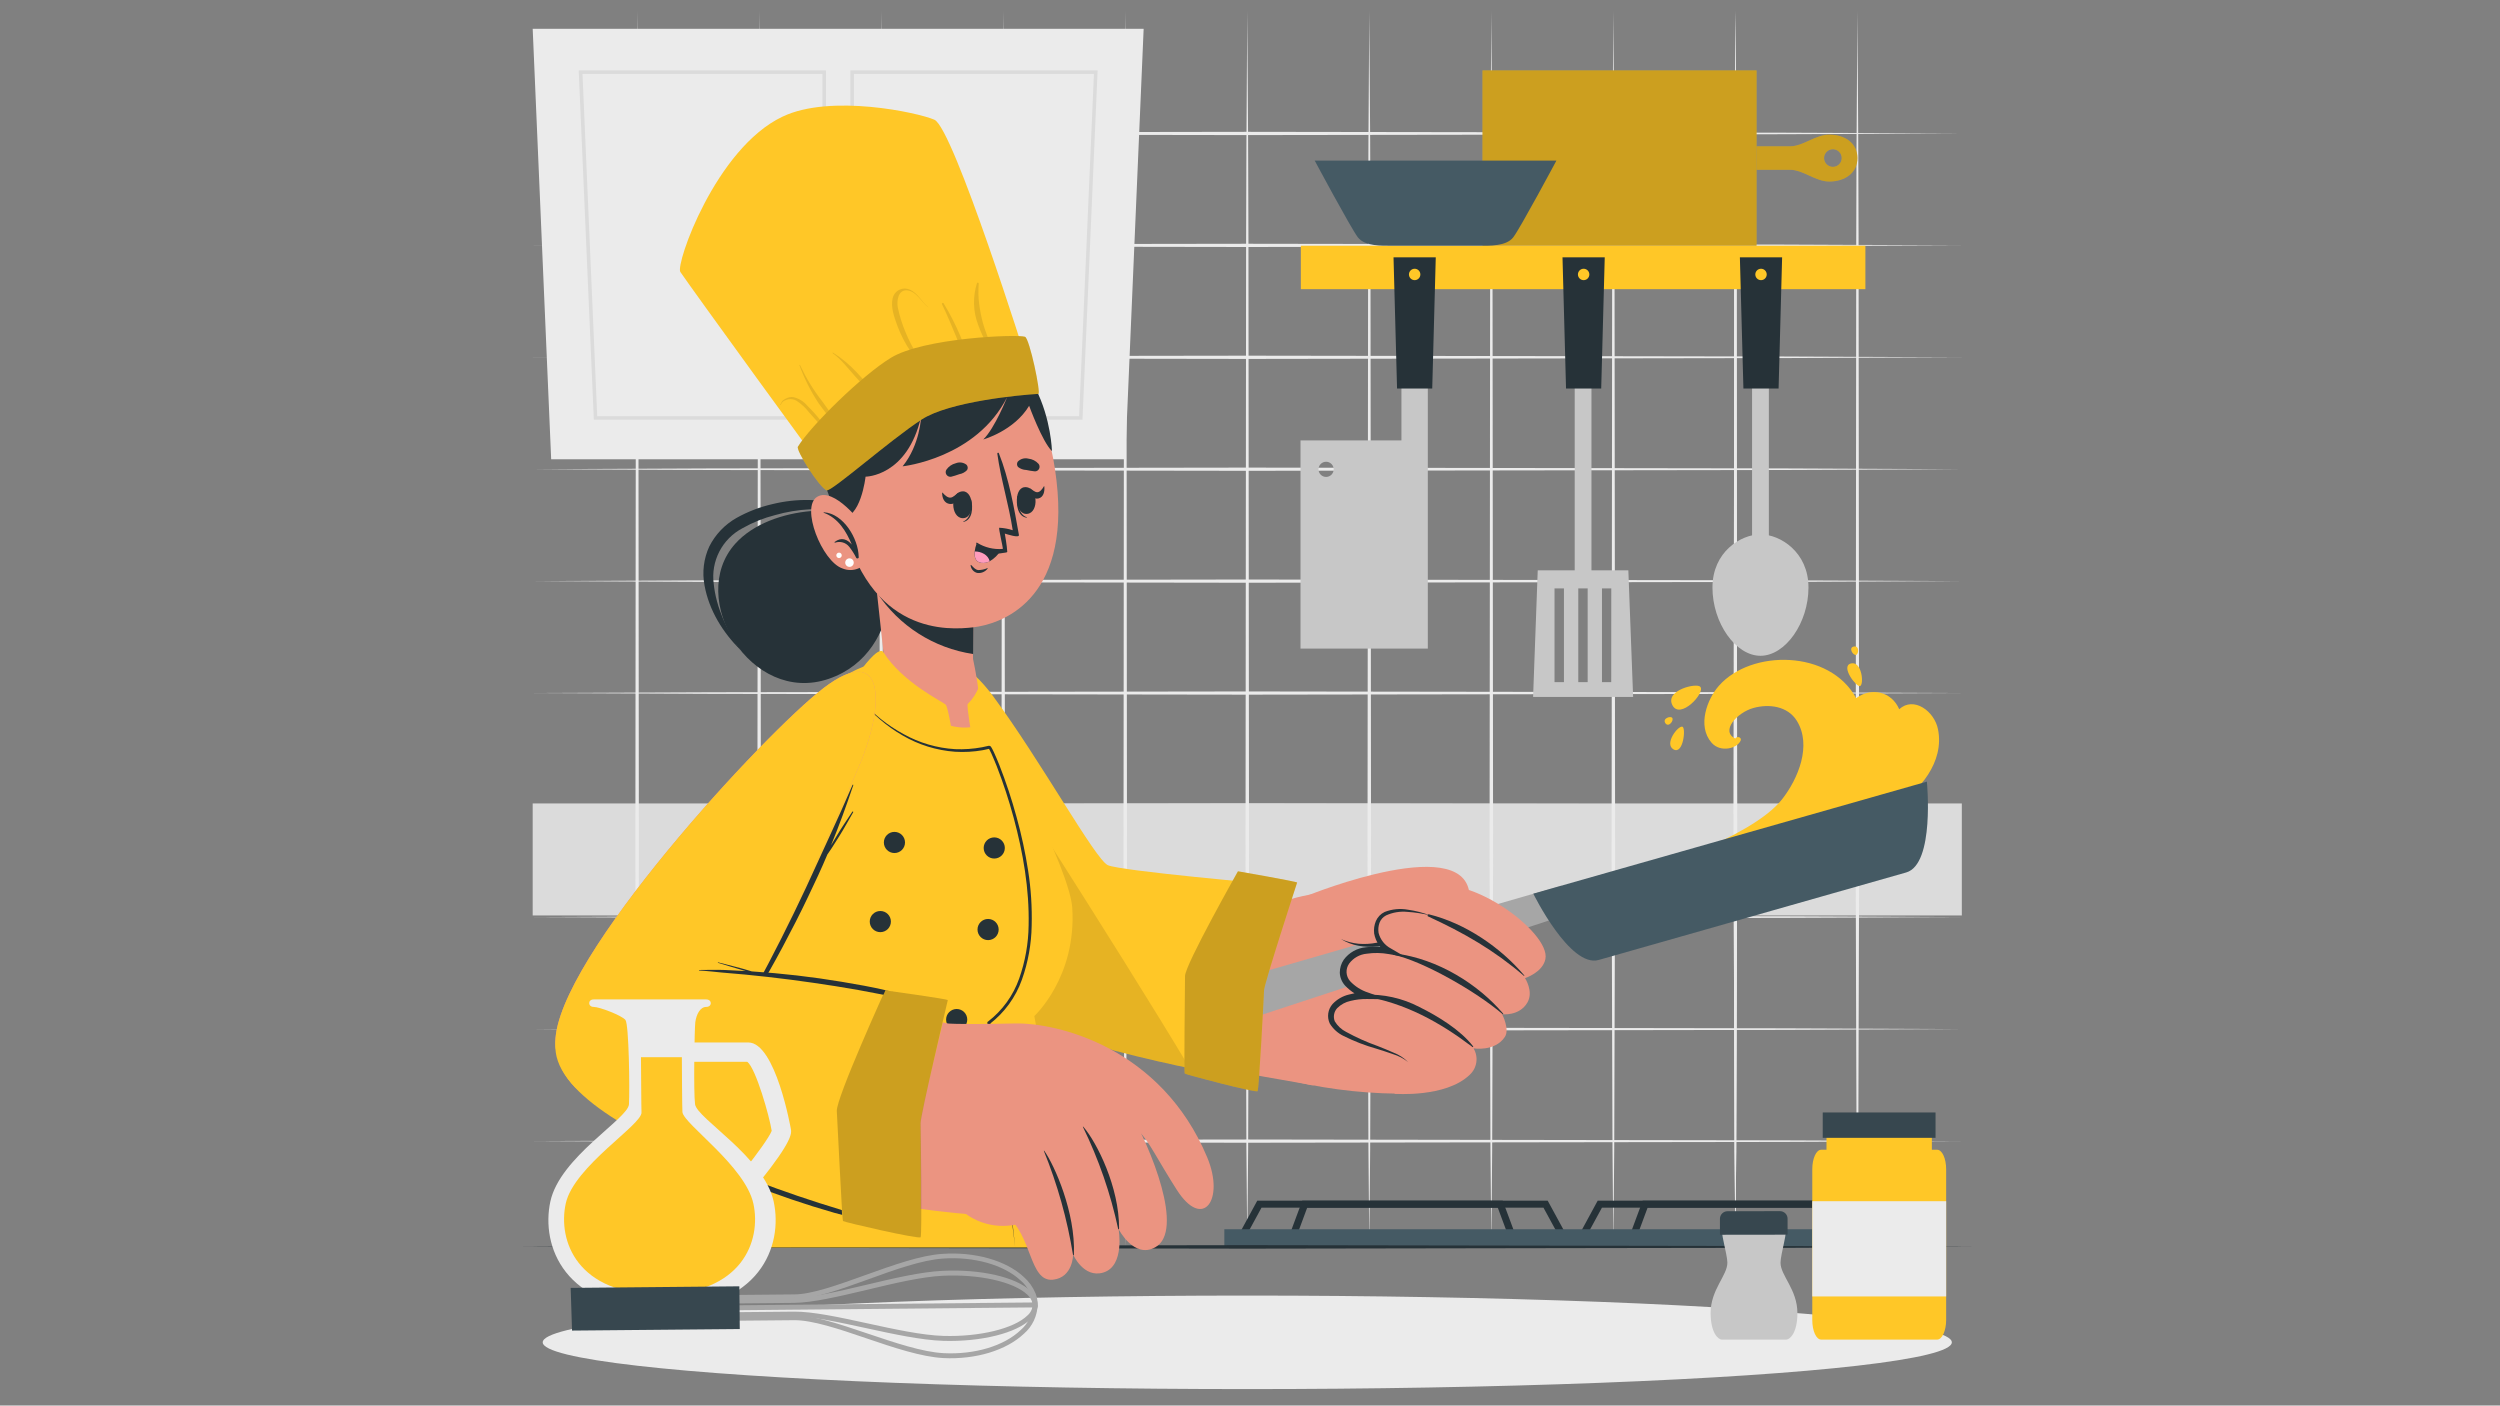 <?xml version="1.0" encoding="utf-8"?>
<!-- Generator: Adobe Illustrator 23.1.0, SVG Export Plug-In . SVG Version: 6.00 Build 0)  -->
<svg version="1.1" id="Layer_1" xmlns="http://www.w3.org/2000/svg" xmlns:xlink="http://www.w3.org/1999/xlink" x="0px" y="0px"
	 viewBox="0 0 1366 768" style="enable-background:new 0 0 1366 768;" xml:space="preserve">
<rect x="0" y="0" width="1366" height="768" fill="#808080" stroke="none"/>
<style type="text/css">
	.st0{fill:#EBEBEB;}
	.st1{fill:#DBDBDB;}
	.st2{fill:#263238;}
	.st3{fill:#455A64;}
	.st4{fill:#FFC727;}
	.st5{fill:#C7C7C7;}
	.st6{opacity:0.2;enable-background:new    ;}
	.st7{opacity:0.2;}
	.st8{fill:#EB9481;}
	.st9{fill:#A6A6A6;}
	.st10{opacity:0.1;enable-background:new    ;}
	.st11{fill:#FF9CBD;}
	.st12{fill:#FFFFFF;}
	.st13{opacity:0.1;}
	.st14{fill:#37474F;}
</style>
<g id="freepik--background-complete--inject-7">
	<polygon class="st0" points="291.06,378.67 388.67,378.25 486.28,378.09 681.51,377.81 876.73,378.09 974.35,378.25 
		1071.96,378.67 974.35,379.12 876.73,379.27 681.51,379.56 486.28,379.27 388.67,379.12 	"/>
	<polygon class="st0" points="291.06,317.52 388.67,317.09 486.28,316.94 681.51,316.65 876.73,316.94 974.35,317.09 
		1071.96,317.52 974.35,317.96 876.73,318.12 681.51,318.41 486.28,318.12 388.67,317.96 	"/>
	<polygon class="st0" points="291.06,256.38 388.67,255.94 486.28,255.79 681.51,255.5 876.73,255.79 974.35,255.94 1071.96,256.38 
		974.35,256.81 876.73,256.96 681.51,257.25 486.28,256.96 388.67,256.81 	"/>
	<polygon class="st0" points="291.06,195.23 388.67,194.79 486.28,194.63 681.51,194.34 876.73,194.63 974.35,194.79 
		1071.96,195.23 974.35,195.65 876.73,195.81 681.51,196.12 486.28,195.81 388.67,195.65 	"/>
	<polygon class="st0" points="291.06,134.07 388.67,133.65 486.28,133.48 681.51,133.19 876.73,133.48 974.35,133.63 
		1071.96,134.07 974.35,134.5 876.73,134.65 681.51,134.96 486.28,134.65 388.67,134.5 	"/>
	<polygon class="st0" points="291.06,72.92 388.67,72.5 486.28,72.34 681.51,72.03 876.73,72.32 974.35,72.5 1071.96,72.92 
		974.35,73.34 876.73,73.52 681.51,73.81 486.28,73.5 388.67,73.34 	"/>
	<polygon class="st0" points="291.06,439.89 388.67,439.46 486.28,439.31 681.51,439 876.73,439.31 974.35,439.46 1071.96,439.89 
		974.35,440.31 876.73,440.48 681.51,440.77 486.28,440.46 388.67,440.31 	"/>
	<polygon class="st0" points="291.06,501.1 388.67,500.67 486.28,500.5 681.51,500.21 876.73,500.5 974.35,500.65 1071.96,501.1 
		974.35,501.52 876.73,501.68 681.51,501.98 486.28,501.68 388.67,501.52 	"/>
	<polygon class="st0" points="291.06,562.29 388.67,561.87 486.28,561.71 681.51,561.42 876.73,561.71 974.35,561.87 
		1071.96,562.29 974.35,562.73 876.73,562.89 681.51,563.18 486.28,562.89 388.67,562.73 	"/>
	<polygon class="st0" points="291.06,623.5 388.67,623.08 486.28,622.93 681.51,622.62 876.73,622.93 974.35,623.08 1071.96,623.5 
		974.35,623.95 876.73,624.1 681.51,624.39 486.28,624.1 388.67,623.95 	"/>
	<rect x="291.06" y="439" class="st1" width="780.88" height="61.21"/>
	<polygon class="st0" points="748.18,6 748.66,76.91 748.83,130.14 749.14,468.42 748.83,574.86 748.66,628.09 748.18,681.3 
		747.71,628.09 747.54,574.86 747.21,468.42 747.54,130.14 747.71,76.91 	"/>
	<polygon class="st0" points="681.51,6 681.97,76.91 682.15,130.14 682.47,468.42 682.15,574.86 681.99,628.09 681.51,681.3 
		681.03,628.09 680.87,574.86 680.55,468.42 680.87,130.14 681.05,76.91 	"/>
	<polygon class="st0" points="614.84,6 615.3,76.91 615.48,130.14 615.79,468.42 615.48,574.86 615.3,628.09 614.84,681.3 
		614.36,628.09 614.18,574.86 613.88,468.42 614.18,130.14 614.36,76.91 	"/>
	<polygon class="st0" points="548.15,6 548.62,76.91 548.79,130.14 549.12,468.42 548.79,574.86 548.63,628.09 548.15,681.3 
		547.69,628.09 547.52,574.86 547.19,468.42 547.52,130.14 547.69,76.91 	"/>
	<polygon class="st0" points="948.22,6 948.68,76.91 948.86,130.14 949.19,468.42 948.86,574.86 948.68,628.09 948.22,681.3 
		947.74,628.09 947.57,574.86 947.26,468.42 947.59,130.14 947.74,76.91 	"/>
	<polygon class="st0" points="881.53,6 882.02,76.91 882.17,130.14 882.5,468.42 882.17,574.86 882.02,628.09 881.53,681.3 
		881.07,628.09 880.9,574.86 880.57,468.42 880.9,130.14 881.07,76.91 	"/>
	<polygon class="st0" points="814.87,6 815.33,76.91 815.5,130.14 815.83,468.42 815.5,574.86 815.33,628.09 814.87,681.3 
		814.38,628.09 814.23,574.86 813.9,468.42 814.23,130.14 814.4,76.91 	"/>
	<polygon class="st0" points="1014.89,6 1015.35,76.91 1015.53,130.14 1015.85,468.42 1015.53,574.86 1015.37,628.09 1014.89,681.3 
		1014.43,628.09 1014.25,574.86 1013.93,468.42 1014.25,130.14 1014.43,76.91 	"/>
	<polygon class="st0" points="948.22,6 948.68,76.91 948.86,130.14 949.19,468.42 948.86,574.86 948.68,628.09 948.22,681.3 
		947.74,628.09 947.57,574.86 947.26,468.42 947.59,130.14 947.74,76.91 	"/>
	<polygon class="st0" points="481.48,6 481.95,76.91 482.12,130.14 482.45,468.42 482.12,574.86 481.95,628.09 481.48,681.3 
		481,628.09 480.83,574.86 480.52,468.42 480.85,130.14 481,76.91 	"/>
	<polygon class="st0" points="414.8,6 415.28,76.91 415.43,130.14 415.76,468.42 415.45,574.86 415.28,628.09 414.8,681.3 
		414.33,628.09 414.16,574.86 413.83,468.42 414.16,130.14 414.33,76.91 	"/>
	<polygon class="st0" points="348.13,6 348.59,76.91 348.76,130.14 349.09,468.42 348.76,574.86 348.59,628.09 348.13,681.3 
		347.65,628.09 347.49,574.86 347.16,468.42 347.49,130.14 347.65,76.91 	"/>
	<polygon class="st0" points="301.16,250.95 614.8,250.95 624.89,15.72 291.06,15.72 	"/>
	<path class="st1" d="M451.31,229.33H324.47L316.2,38.47h135.11V229.33z M326.32,227.41h123.06V40.39h-131.1L326.32,227.41z"/>
	<path class="st1" d="M439.86,166.15h-13.17v-68.9h13.17V166.15z M428.62,164.23h9.31V99.18h-9.31V164.23z"/>
	<path class="st1" d="M591.47,229.33H464.63V38.47h135.11L591.47,229.33z M466.56,227.41h123.06l8.1-187.01h-131.1L466.56,227.41z"
		/>
	<path class="st1" d="M489.25,166.15h-13.17v-68.9h13.17V166.15z M478.01,164.23h9.31V99.18h-9.31V164.23z"/>
</g>
<g id="freepik--Shadow--inject-7">
	<ellipse class="st0" cx="681.51" cy="733.45" rx="384.97" ry="25.55"/>
</g>
<g id="freepik--Stove--inject-7">
	<polygon class="st2" points="680.12,676.72 676.75,674.88 686.98,656.03 845.65,656.03 855.91,674.88 852.52,676.72 843.36,659.88 
		689.28,659.88 	"/>
	<polygon class="st2" points="708.1,676.48 704.47,675.13 711.57,656.03 821.07,656.03 828.17,675.13 824.56,676.48 818.39,659.88 
		714.25,659.88 	"/>
	<polygon class="st2" points="1038.53,676.72 1029.37,659.88 875.29,659.88 866.13,676.72 862.76,674.88 872.99,656.03 
		1031.66,656.03 1041.92,674.88 	"/>
	<polygon class="st2" points="1010.57,676.48 1004.4,659.88 900.25,659.88 894.1,676.48 890.48,675.13 897.57,656.03 
		1007.08,656.03 1014.18,675.13 	"/>
	<rect x="668.98" y="671.66" class="st3" width="381.68" height="9.95"/>
</g>
<g id="freepik--Table--inject-7">
	<polygon class="st2" points="284.76,681.3 383.95,680.84 483.12,680.67 681.51,680.34 879.88,680.67 979.07,680.84 1078.26,681.3 
		979.07,681.79 879.88,681.94 681.51,682.27 483.12,681.94 383.95,681.77 	"/>
</g>
<g id="freepik--Shelf--inject-7">
	<rect x="710.78" y="134.27" class="st4" width="308.47" height="23.73"/>
	<rect x="860.42" y="200.92" class="st5" width="9.16" height="115.75"/>
	<path class="st5" d="M889.73,311.62h-49.51l-2.54,69.19h54.66L889.73,311.62z M854.54,372.7h-5.15v-51.19h5.15V372.7z M867.5,372.7
		h-5.13v-51.19h5.13V372.7z M880.45,372.7h-5.13v-51.19h5.13V372.7z"/>
	<polygon class="st2" points="874.9,212.31 855.68,212.31 853.75,140.61 876.83,140.61 	"/>
	<circle class="st4" cx="865.3" cy="149.96" r="3.12"/>
	<rect x="957.34" y="200.92" class="st5" width="9.16" height="93.16"/>
	<path class="st5" d="M988.15,321.01c0,19.43-12.67,37.31-26.22,37.31s-26.24-17.87-26.24-37.31s15.52-29.03,26.24-29.03
		S988.15,301.61,988.15,321.01z"/>
	<polygon class="st2" points="971.82,212.31 952.6,212.31 950.67,140.61 973.75,140.61 	"/>
	<circle class="st4" cx="962.22" cy="149.96" r="3.12"/>
	<path class="st5" d="M710.6,240.65V354.4h69.56V200.63h-14.42v40.02L710.6,240.65z M720.43,256.46c-0.01-2.29,1.84-4.15,4.13-4.16
		c2.29-0.01,4.15,1.84,4.16,4.13c0.01,2.29-1.84,4.15-4.13,4.16c-0.01,0-0.01,0-0.02,0C722.3,260.59,720.44,258.74,720.43,256.46z"
		/>
	<polygon class="st2" points="763.35,212.31 782.57,212.31 784.5,140.61 761.42,140.61 	"/>
	<circle class="st4" cx="772.97" cy="149.96" r="3.12"/>
	<rect x="810.03" y="38.47" class="st4" width="149.76" height="95.8"/>
	<rect x="810.03" y="38.47" class="st6" width="149.76" height="95.8"/>
	<path class="st4" d="M999.49,73.57c-7.46,0-14.36,6.38-21.34,6.38h-18.35v12.82h18.35c6.98,0,13.88,6.42,21.34,6.42
		c8.83,0,15.42-4.94,15.42-12.82S1008.32,73.57,999.49,73.57z M1001.51,91.18c-2.66,0.01-4.83-2.14-4.84-4.8
		c-0.01-2.66,2.14-4.83,4.8-4.84c2.66-0.01,4.83,2.14,4.84,4.8c0,0.01,0,0.03,0,0.04c-0.02,2.63-2.13,4.76-4.76,4.8H1001.51z"/>
	<g class="st7">
		<path d="M999.49,73.57c-7.46,0-14.36,6.38-21.34,6.38h-18.35v12.82h18.35c6.98,0,13.88,6.42,21.34,6.42
			c8.83,0,15.42-4.94,15.42-12.82S1008.32,73.57,999.49,73.57z M1001.51,91.18c-2.66,0.01-4.83-2.14-4.84-4.8
			c-0.01-2.66,2.14-4.83,4.8-4.84c2.66-0.01,4.83,2.14,4.84,4.8c0,0.01,0,0.03,0,0.04c-0.02,2.63-2.13,4.76-4.76,4.8H1001.51z"/>
	</g>
	<path class="st3" d="M850.42,87.76c0,0-19.72,36.88-23.56,41.89c-3.84,5.01-13.15,4.61-18.91,4.61h-47.12
		c-5.78,0-15.08,0.42-18.91-4.61c-3.84-5.03-23.56-41.89-23.56-41.89H850.42z"/>
</g>
<g id="freepik--Character--inject-7">
	<path class="st2" d="M480.1,287.42c-13.5-12.96-58.88-12.03-78.33,9.64c-26.82,29.79,8.46,88.49,51.09,73.84
		S490.45,297.41,480.1,287.42z"/>
	<path class="st2" d="M404.58,355.15c-7.58-10.97-13.25-23.39-14.59-36.01c-1.7-12.51,4.62-24.74,15.81-30.58
		c5.56-3.15,11.51-5.54,17.7-7.11c6.18-1.77,12.54-2.83,18.95-3.16c13.16-0.76,26.24,2.42,37.58,9.14
		c-9.91-9.18-23.81-13.98-37.6-14.23c-6.93-0.15-13.85,0.63-20.57,2.29c-6.81,1.58-13.36,4.11-19.45,7.52
		c-6.38,3.61-11.54,9.03-14.85,15.58c-3.05,6.63-3.97,14.04-2.62,21.21C387.46,333.71,395.11,345.72,404.58,355.15z"/>
	<path class="st8" d="M532.86,375.51c32.64,39.2,59.65,89.17,74.13,101.28c7.56,6.32,117.6,16.06,130.08,18.53
		c19.03,3.74-7.89,101.22-20.71,97.61c-8.37-2.33-134.8-19.82-158.09-46.16c-17.89-20.26-46.16-107.6-53.67-145.97
		C496.27,358.14,519.85,359.88,532.86,375.51z"/>
	<path class="st8" d="M763.5,597.57c-21.82-0.24-43.53-3.16-64.64-8.7c-11.57-3.3-5.78-94.12,6.09-97.52
		c36.63-10.55,86.97-3.03,103.78,10.41C825.55,515.21,785.35,597.55,763.5,597.57z"/>
	<path class="st4" d="M1034.73,440.89c-20.51,12.2-46.04,17.6-68.83,24.04c-12.49,3.51-25.04,6.8-37.65,9.87
		c-5.78,1.43-11.57,2.76-17.35,4.07c-3.51,0.81-8.98,3.07-12.69,2.04c-0.86-0.2-1.51-0.92-1.62-1.79c-0.02-0.24-0.02-0.49,0-0.73
		c-0.13-2.14,59.77-19.68,77.12-41.64c8.77-11.16,16.46-29.54,8.02-42.99c-5.05-8.02-15.27-9.27-23.73-6.9
		c-8.83,2.49-18.16,12.61-9.83,16.7c0.81-1.47,3.53-0.85,2.97,0.98c-1.7,4.36-11.07,6.98-16,1.21c-7.92-9.2-2.26-23.91,4.07-31.04
		c17.68-20.05,60.65-19.74,75,6.79c8.37-6.25,19.43-3.57,23.52,6.03c7.87-7.23,19.28,1,21.21,11.05
		C1062.47,416.31,1049,432.44,1034.73,440.89z"/>
	<path class="st4" d="M929.04,375.26c-1.93-2.27-19.43,1.81-15.25,10.04C917.97,393.54,931.95,378.56,929.04,375.26z"/>
	<path class="st4" d="M919.3,397.08c-2.33-0.83-10.22,9.39-4.88,12.4S921.25,397.78,919.3,397.08z"/>
	<path class="st4" d="M1016.36,374.87c2.26-1,0.93-13.86-5.01-12.36C1005.4,364.02,1014.45,375.67,1016.36,374.87z"/>
	<path class="st4" d="M913.69,392.23c-0.91-1.2-5.48,0.31-3.74,2.91C911.69,397.74,914.79,393.69,913.69,392.23z"/>
	<path class="st4" d="M1014.16,357.83c1.45-0.37,1.93-5.15-1.21-4.57C1009.8,353.84,1012.48,358.26,1014.16,357.83z"/>
	<polygon class="st9" points="857.55,499.27 689.45,554.48 683.34,533.02 853.19,483.9 	"/>
	<path class="st3" d="M1052.85,427.08c0,0,4.43,45.13-11.3,49.63l-84.02,23.91l-84.02,23.91c-15.73,4.47-35.72-36.23-35.72-36.23
		L1052.85,427.08z"/>
	<path class="st8" d="M714.96,489.14c0,0,89.94-36.42,88.01,2.45c-0.58,11.57-16.73,58.3-26.18,55.24
		c-12.2-3.95-9.1-24.72-5.09-37.46c0,0-26.26,15.94-42.82,0.96C722.55,504.53,717.77,497.25,714.96,489.14z"/>
	<path class="st2" d="M802.97,488.35c0.31,4.56-0.05,9.14-1.06,13.59c-0.91,4.48-2.1,8.89-3.59,13.21
		c-2.86,8.7-6.47,17.14-10.8,25.22c-1.16,2.12-2.62,4.07-4.32,5.78c-1,1.01-2.22,1.77-3.57,2.24c-0.72,0.27-1.48,0.42-2.26,0.42
		c-0.76,0-1.52-0.12-2.24-0.37c-2.59-0.89-4.79-2.67-6.19-5.03c-1.23-2.19-2.08-4.57-2.51-7.04c-0.7-4.69-0.6-9.47,0.31-14.13
		c0.79-4.58,1.93-9.09,3.39-13.5l2.35,1.81c-3.07,1.71-6.3,3.12-9.64,4.22c-3.3,1.12-6.7,1.9-10.16,2.33
		c-3.46,0.39-6.95,0.28-10.37-0.33c-3.42-0.61-6.69-1.86-9.64-3.7c3.05,1.39,6.3,2.27,9.64,2.6c3.32,0.27,6.66,0.08,9.93-0.56
		c3.3-0.59,6.53-1.52,9.64-2.78c3.06-1.21,6.01-2.71,8.79-4.47l3.41-2.2l-1.06,4.01c-1.24,4.26-2.18,8.6-2.83,12.99
		c-0.75,4.27-0.79,8.63-0.13,12.92c0.71,4.01,2.74,8.1,6.07,9.14c2.85,1.18,5.92-2.74,8.1-6.38c2.26-3.84,4.32-7.8,6.17-11.86
		c1.93-4.07,3.86-8.16,5.48-12.34C799.11,505.98,802.45,497.42,802.97,488.35z"/>
	<path class="st8" d="M778.72,486.37c-9.54,5.78,2.74,13.73,2.74,13.73s-20.44-7.17-27.97,2.6c-7.25,9.45,7.94,18.53,9.02,19.18
		c-1.1-0.37-20.05-6.46-26.61,4.15c-6.82,11.03,9.99,17.51,11.09,17.93c-1.14,0-16.14-0.14-19.28,9.06
		c-5.42,15.79,32.93,17.12,41.74,27.4c0,0-7.15,16.64-7.5,17.22c0,0,27.92,2.27,41.08-10.35c4.05-3.71,4.93-9.75,2.12-14.46
		c0,0,11.68,1.93,17.1-6.25c2.78-4.2-1.48-12.4-1.48-12.4s9.43,1.18,13.8-6.4c3.51-6.05-1.31-13.32-1.31-13.32
		s9.64-3.07,11.14-10.41C847.6,509.25,799.11,473.99,778.72,486.37z"/>
	<path class="st2" d="M832.64,533.18c0.06,0.06,0.16,0.07,0.22,0.01c0.06-0.06,0.07-0.16,0.01-0.22
		c-13.09-15.42-32.22-28.48-52.05-33.37c-0.66-0.15-1.2,0.83-0.5,1.14C799.79,509.68,816.33,519.16,832.64,533.18z"/>
	<path class="st2" d="M821.05,554.17c0.19,0.15,0.44-0.13,0.27-0.33c-13.5-15.89-35.53-29.92-59.03-32.87
		c-0.79-0.1-1.62,0.62-0.69,0.79C777.06,524.99,806.44,541.57,821.05,554.17z"/>
	<path class="st2" d="M745.27,544.32c22.42,3.68,41.39,14.19,59.34,27.8c0.23,0.17,0.46-0.17,0.31-0.39
		c-6.98-9.04-19.28-16.5-29.4-21.52c-9.28-4.83-19.66-7.13-30.11-6.69C744.98,543.55,744.78,544.23,745.27,544.32z"/>
	<path class="st2" d="M781.45,500.19c-4.05-1.01-8.18-1.66-12.34-1.93c-4.03-0.42-8.1,0.25-11.78,1.93
		c-1.65,0.85-2.92,2.29-3.57,4.03c-0.63,1.77-0.81,3.68-0.5,5.53c0.94,3.67,3.39,6.76,6.75,8.52l7.92,4.61l-9.04-1.56
		c-4.01-0.73-8.11-0.81-12.15-0.21c-3.8,0.36-7.26,2.31-9.54,5.36c-2.11,2.93-1.9,6.94,0.5,9.64c2.69,2.87,6.07,5.01,9.81,6.21
		l10.2,3.66l-10.8-0.12c-3.01-0.04-6.01,0.3-8.93,1.02c-2.79,0.58-5.35,1.97-7.36,3.99c-1.76,1.94-2.26,4.71-1.31,7.15
		c1.47,2.47,3.61,4.48,6.17,5.78c5.51,3.03,11.25,5.61,17.18,7.71c2.95,1.18,5.92,2.35,8.81,3.66c3,1.15,5.73,2.93,7.98,5.22
		c-2.45-2-5.28-3.49-8.31-4.4c-2.97-1.08-6-2.02-9.02-2.97c-6.19-1.74-12.2-4.07-17.95-6.94c-3.15-1.5-5.79-3.88-7.6-6.86
		c-1.64-3.53-1.03-7.7,1.54-10.62c2.42-2.58,5.55-4.39,9-5.19c3.24-0.85,6.58-1.29,9.93-1.29l-0.6,3.55
		c-4.42-1.36-8.41-3.86-11.57-7.23c-1.71-1.93-2.71-4.38-2.81-6.96c0-2.53,0.75-5,2.16-7.09c2.87-3.89,7.27-6.37,12.09-6.81
		c4.45-0.59,8.96-0.44,13.36,0.44l-1.12,3.03c-4.07-2.34-6.89-6.37-7.71-10.99c-0.28-2.31,0.04-4.65,0.94-6.79
		c0.94-2.18,2.64-3.95,4.78-4.97c4.07-1.6,8.5-2.03,12.8-1.23C773.51,497.66,777.56,498.7,781.45,500.19z"/>
	<path class="st4" d="M695.51,483.21l-15.73,106.21c0,0-112.96-19.28-131.41-40.49s-37.23-105.5-46.27-147.97
		c-9.04-42.47,14.54-55.78,40.6-20.47s55.74,89.09,62.64,92.25C612.24,475.9,695.51,483.21,695.51,483.21z"/>
	<path class="st10" d="M650.12,583.71c-34.82-7.27-89.42-20.57-101.76-34.7c-18.47-21.21-37.21-105.5-46.27-147.95
		c-4.59-21.65-0.71-35.72,7.71-39.62C529.37,391.73,609.42,515.75,650.12,583.71z"/>
	<path class="st4" d="M708.75,482.22c-0.27-0.58-32.33-6.15-32.33-6.15s-28.92,51.11-28.92,57.24c0,6.13-0.64,52.69-0.15,53.27
		s39,10.68,39.79,9.64c0.79-1.04,3.39-51.24,3.53-55.08C690.8,537.3,708.75,482.22,708.75,482.22z"/>
	<path class="st6" d="M708.75,482.22c-0.27-0.58-32.33-6.15-32.33-6.15s-28.92,51.11-28.92,57.24c0,6.13-0.64,52.69-0.15,53.27
		s39,10.68,39.79,9.64c0.79-1.04,3.39-51.24,3.53-55.08C690.8,537.3,708.75,482.22,708.75,482.22z"/>
	<path class="st4" d="M588.29,681.61l-23.14-126.45c0,0,23.14-21.21,20.74-59.07c-1.27-20.4-38.25-93.41-58.07-118.97
		c-18.6-23.96-58.8-22.67-83.6,7.4c-80.07,97.13-104.8,226.03-115.1,297.1H588.29z"/>
	<path class="st2" d="M470.53,382.47c6.51,7.57,14.35,13.88,23.14,18.62c8.66,4.84,18.3,7.66,28.21,8.25
		c4.93,0.21,9.86-0.14,14.71-1.04l3.61-0.79h0.39c0.17,0.01,0.34,0.06,0.48,0.15c0.09,0.06,0.18,0.13,0.25,0.21l0.12,0.15
		c0.11,0.15,0.21,0.3,0.31,0.46l0.48,0.85c0.31,0.58,0.58,1.14,0.85,1.72c1.06,2.29,2.02,4.61,2.95,6.92
		c3.65,9.32,6.8,18.82,9.43,28.48c2.68,9.64,4.79,19.43,6.32,29.32c1.55,9.91,2.19,19.94,1.93,29.96
		c-0.15,10.09-1.96,20.09-5.34,29.59c-3.41,9.58-9.52,17.98-17.58,24.18l0.35-0.77l6.9,61.27l6.63,61.31l-7.71-61.17l-7.46-61.21
		v-0.48l0.39-0.29c7.82-6.03,13.72-14.19,17-23.5c3.29-9.33,5.03-19.13,5.15-29.02c0.44-19.82-3.01-39.6-8.16-58.76
		c-2.59-9.59-5.69-19.04-9.29-28.3c-0.91-2.31-1.93-4.61-2.89-6.84c-0.27-0.56-0.52-1.12-0.81-1.66c-0.13-0.25-0.27-0.52-0.42-0.77
		s-0.15-0.23-0.19-0.31l0,0l0,0c0.12,0.07,0.25,0.11,0.39,0.12l0,0l-3.7,0.79c-4.97,0.88-10.04,1.16-15.08,0.85
		c-10.11-0.73-19.92-3.77-28.67-8.89C484.51,396.85,476.83,390.27,470.53,382.47z"/>
	<path class="st2" d="M494.5,460.32c0,3.19-2.59,5.78-5.78,5.78c-3.19,0-5.78-2.59-5.78-5.78c0-3.19,2.59-5.78,5.78-5.78
		C491.91,454.54,494.5,457.13,494.5,460.32z"/>
	<path class="st2" d="M549.04,463.33c0,3.19-2.59,5.78-5.78,5.78c-3.19,0-5.78-2.59-5.78-5.78c0-3.19,2.59-5.78,5.78-5.78
		C546.45,457.55,549.04,460.14,549.04,463.33z"/>
	<path class="st2" d="M486.79,503.55c0,3.19-2.59,5.78-5.78,5.78c-3.19,0-5.78-2.59-5.78-5.78c0-3.19,2.59-5.78,5.78-5.78
		C484.2,497.76,486.79,500.35,486.79,503.55z"/>
	<path class="st2" d="M468.64,555.16c0,3.19-2.59,5.78-5.78,5.78c-3.19,0-5.78-2.59-5.78-5.78s2.59-5.78,5.78-5.78
		C466.05,549.37,468.64,551.96,468.64,555.16z"/>
	<path class="st2" d="M466.79,605.98c0,3.19-2.59,5.78-5.78,5.78c-3.19,0-5.78-2.59-5.78-5.78s2.59-5.78,5.78-5.78
		C464.2,600.19,466.79,602.78,466.79,605.98z"/>
	<path class="st2" d="M545.67,507.9c0,3.19-2.59,5.78-5.78,5.78s-5.78-2.59-5.78-5.78c0-3.19,2.59-5.78,5.78-5.78
		S545.67,504.71,545.67,507.9z"/>
	<path class="st2" d="M527.16,604.9c0,3.19-2.59,5.78-5.78,5.78s-5.78-2.59-5.78-5.78s2.59-5.78,5.78-5.78
		S527.16,601.7,527.16,604.9z"/>
	<circle class="st2" cx="464.15" cy="656.43" r="5.73"/>
	<path class="st2" d="M530.24,655.35c0,3.19-2.59,5.78-5.78,5.78s-5.78-2.59-5.78-5.78c0-3.19,2.59-5.78,5.78-5.78
		S530.24,652.16,530.24,655.35z"/>
	<path class="st2" d="M528.51,557.1c0,3.19-2.59,5.78-5.78,5.78s-5.78-2.59-5.78-5.78s2.59-5.78,5.78-5.78
		S528.51,553.91,528.51,557.1z"/>
	<path class="st8" d="M531.67,360.07c0,0,7.71,35.09,1.29,36.75c-19.51,5.15-46.08-18.45-48.01-22.56
		c-0.48-1.06-3.45-28.78-5.78-50.36c-1.47-13.86-2.6-25.18-2.6-25.18L532,319.31l-0.37,38.04L531.67,360.07z"/>
	<path class="st2" d="M532.07,319.31l-0.37,38.04c-21.44-3.19-40.52-15.35-52.46-33.45c-1.47-13.86-2.6-25.18-2.6-25.18l6.94,2.31
		L532.07,319.31z"/>
	<path class="st8" d="M577.28,262.69c7.71,66.34-31.16,78.43-45.46,80.07c-12.99,1.5-57.4,4.94-71.91-60.25
		c-14.52-65.18,13.9-89.75,43.44-94.72S569.69,196.35,577.28,262.69z"/>
	<path class="st2" d="M565.29,257.54c-1.53-0.17-3.05-0.42-4.55-0.75c-1.64-0.04-3.21-0.62-4.49-1.64
		c-0.69-0.83-0.75-2.02-0.14-2.91c1.49-1.55,3.7-2.18,5.78-1.64c2.14,0.22,4.11,1.22,5.55,2.81c0.89,1.08,0.74,2.67-0.34,3.56
		C566.6,257.39,565.95,257.6,565.29,257.54z"/>
	<path class="st2" d="M519.77,260.47c1.49-0.38,2.96-0.83,4.4-1.37c1.62-0.27,3.11-1.06,4.24-2.26c0.57-0.92,0.45-2.1-0.29-2.89
		c-1.67-1.32-3.93-1.63-5.9-0.83c-2.09,0.51-3.92,1.77-5.13,3.55c-0.72,1.21-0.32,2.77,0.89,3.49
		C518.52,260.48,519.16,260.59,519.77,260.47z"/>
	<path class="st2" d="M530.59,272.94c0-0.17-0.35,0.23-0.33,0.42c0.46,4.51,0.21,9.77-3.86,11.57c-0.13,0-0.1,0.29,0,0.25
		C531.5,284.15,531.75,277.15,530.59,272.94z"/>
	<path class="st2" d="M526.21,268.47c-7.35,0-6.9,14.63-0.12,14.67C532.88,283.18,532.34,268.53,526.21,268.47z"/>
	<path class="st2" d="M523.42,269.34c-1.25,0.87-2.47,2.37-3.99,2.56c-1.52,0.19-3.18-1.25-4.4-2.7c-0.14-0.15-0.25,0-0.25,0.17
		c0,2.81,1.21,5.67,4.24,6c3.03,0.33,4.65-2.26,5.26-5.09C524.32,269.74,523.86,268.99,523.42,269.34z"/>
	<path class="st2" d="M555.85,271.04c0-0.17,0.37,0.21,0.37,0.4c0,4.55,0.66,9.76,4.8,11.18c0.13,0,0.13,0.27,0,0.25
		C555.96,282.33,555.07,275.33,555.85,271.04z"/>
	<path class="st2" d="M559.8,266.2c7.31-0.71,8.19,13.94,1.43,14.59S553.69,266.79,559.8,266.2z"/>
	<path class="st2" d="M562.92,266.91c1.2,0.69,2.43,2.04,3.86,2.04s2.7-1.66,3.62-3.24c0.1-0.15,0.23,0,0.23,0.15
		c0.25,2.8-0.48,5.78-3.14,6.48s-4.38-1.66-5.22-4.42C562.07,267.51,562.42,266.7,562.92,266.91z"/>
	<path class="st2" d="M530.7,308.77c1.08,1.08,2.14,2.56,3.86,2.72c1.69-0.01,3.36-0.37,4.9-1.06c0.08-0.04,0.17-0.01,0.21,0.07
		c0.03,0.05,0.02,0.12-0.02,0.17c-1.34,1.79-3.57,2.71-5.78,2.37c-1.89-0.51-3.28-2.12-3.51-4.07
		C530.2,308.69,530.55,308.61,530.7,308.77z"/>
	<path class="st2" d="M549.02,291.55c0,0,1.21,6.75,1.35,9.95c0,0.29-0.75,0.46-1.83,0.58c0,0,0,0-0.13,0
		c-5.55,1.25-11.34-0.71-15-5.07c-0.1-0.15-0.06-0.35,0.09-0.46c0.11-0.07,0.25-0.08,0.36-0.01c4.2,2.62,9.14,3.81,14.07,3.39
		c0.17-0.89-2.49-11.47-1.93-11.57c2.5,0.12,4.97,0.58,7.35,1.35c-2.14-14.13-6.52-27.8-8.43-41.89c-0.01-0.24,0.19-0.45,0.43-0.46
		c0.16,0,0.32,0.08,0.4,0.22c5.59,14,8.41,30.19,10.99,44.73C557.02,294.17,550.41,291.97,549.02,291.55z"/>
	<path class="st2" d="M546.86,300.67c-1.49,2.5-3.6,4.58-6.13,6.03c-1.4,0.74-3,1.03-4.57,0.83c-3.45-0.48-3.86-3.53-3.59-6.21
		c0.17-1.43,0.5-2.83,1-4.18C537.52,299.7,542.17,300.94,546.86,300.67z"/>
	<path class="st11" d="M540.77,306.7c-1.4,0.74-3,1.03-4.57,0.83c-3.45-0.48-3.86-3.53-3.59-6.21
		C536.18,301.27,540.02,303.25,540.77,306.7z"/>
	<path class="st2" d="M459.14,283.12c11.24,0.87,13.8-22.67,13.8-22.67s22.81,0,30.35-32.78c0,0-0.5,15.27-10.1,27.13
		c0,0,40.22-4.26,57.16-37.92c0,0-6.77,17.14-13.09,23.25c0,0,16.87-4.72,25.06-18.41c0,0,7.06,19.43,12.47,24.79
		c0,0-1.66-70.37-66.86-62.89c0,0-40.83,2.7-55.49,35.03C437.8,250.98,459.14,283.12,459.14,283.12z"/>
	<path class="st8" d="M471.05,286.36c0,0-15.17-20.4-24.48-14.94s2.53,35.36,13.75,39.18c5.76,2.4,12.37-0.33,14.77-6.09
		c0.06-0.14,0.12-0.29,0.17-0.43L471.05,286.36z"/>
	<path class="st2" d="M450.15,279.9c-0.09,0-0.15,0.07-0.15,0.15s0.07,0.15,0.15,0.15c7.89,2.91,12.18,10.03,15.27,17.35
		c-2.39-2.8-5.59-4.3-9.37-1.43c-0.19,0.15,0,0.46,0.23,0.4c2.78-0.97,5.87-0.08,7.71,2.22c1.5,1.88,2.79,3.92,3.86,6.07
		c0.39,0.67,1.62,0.27,1.33-0.52v-0.17C468.97,294.27,460.85,280.6,450.15,279.9z"/>
	<path class="st12" d="M466.48,307.4c0.02,1.28-1,2.33-2.27,2.35c-0.01,0-0.03,0-0.04,0c-1.29,0-2.33-1.04-2.34-2.33
		c0-1.29,1.04-2.33,2.33-2.34c0,0,0,0,0.01,0C465.45,305.08,466.48,306.12,466.48,307.4z"/>
	<path class="st12" d="M459.93,303.43c0.01,0.82-0.65,1.49-1.47,1.5c-0.82,0.01-1.49-0.65-1.5-1.47s0.65-1.49,1.47-1.5
		c0.01,0,0.03,0,0.04,0C459.27,301.96,459.93,302.62,459.93,303.43z"/>
	<path class="st4" d="M450.79,257.52c-0.79-0.52-72.88-99.77-79.05-108.93c-2.76-4.07,19.28-67.48,55.78-84.83
		c26.34-12.63,74.21-2.24,83.04,1.66c10.51,4.67,50.69,132.72,50.69,132.72l-62.77,25.91L450.79,257.52z"/>
	<g class="st13">
		<path d="M455.3,238.78c-1.38-1.18-2.56-2.59-3.47-4.16c-1.06-1.54-2.14-3.08-3.26-4.57c-2.28-2.98-4.78-5.78-7.48-8.39
			c-1.98-2.38-4.69-4.03-7.71-4.7c-1.33-0.14-2.68,0.12-3.86,0.75c-0.79,0.35-1.5,0.83-2.12,1.43c-0.42,0.54-0.67,1.41-1.06,1.93
			c-0.12,0.19,0.21,0.37,0.31,0.17c0.28-0.93,0.91-1.73,1.75-2.22c0.68-0.36,1.41-0.63,2.16-0.81c1.61-0.33,3.29-0.05,4.7,0.79
			c2.62,1.73,4.94,3.88,6.84,6.38c2.14,2.41,4.32,4.82,6.48,7.23s3.72,5.15,6.44,6.46C455.26,239.26,455.53,238.94,455.3,238.78z"/>
		<path d="M462.74,237.99c-4.47-6.26-8.97-12.51-13.5-18.74c-4.79-6.12-8.85-12.77-12.13-19.82c0-0.21-0.42,0-0.33,0.1
			c2.7,7.32,6.23,14.3,10.51,20.82c4.55,6.39,9.61,12.4,15.12,17.99c0.1,0.09,0.25,0.09,0.34-0.01
			C462.84,238.23,462.84,238.08,462.74,237.99z"/>
		<path d="M481.43,218.71c-4.01-5.24-8.54-10.08-13.01-14.92c-3.92-4.27-8.38-8.01-13.26-11.12c-0.19-0.12-0.37,0.17-0.19,0.31
			c4.78,3.47,8.33,8.29,12.26,12.65c4.28,4.76,8.6,9.64,13.32,13.94c0.26,0.22,0.65,0.19,0.87-0.07
			C481.6,219.27,481.6,218.94,481.43,218.71z"/>
		<path d="M496.98,158.21c-3.41-1.47-7.37,0.1-8.84,3.51c-0.17,0.39-0.3,0.8-0.39,1.21c-1.18,4.86,0.87,10.39,2.51,14.92
			c1.81,4.92,4.2,9.6,7.13,13.94c3.34,4.89,7.31,9.31,11.82,13.15c0.15,0.15,0.4,0,0.25-0.23c-6.27-6.85-11.26-14.76-14.75-23.37
			c-1.76-4.21-3.13-8.57-4.09-13.03c-0.79-3.72,0-10.26,5.26-9.64c4.99,0.66,7.52,6.42,11.24,9.16c0,0,0.17,0,0-0.13
			C503.44,164.84,501.59,160.12,496.98,158.21z"/>
		<path d="M533.81,154.74c-2.33,7.36-2.14,15.29,0.56,22.52c1.41,4.03,3.23,7.91,5.44,11.57c2.07,3.91,4.53,7.6,7.33,11.03
			c0.07,0.07,0.18,0.07,0.25,0c0.05-0.05,0.06-0.11,0.04-0.18c-1.62-3.86-4.11-7.27-5.78-11.05c-1.77-3.79-3.26-7.7-4.45-11.7
			c-0.98-3.55-1.71-7.18-2.18-10.84c-0.47-3.7-0.55-7.44-0.23-11.16C534.77,154.43,533.98,154.2,533.81,154.74z"/>
		<path d="M524.67,183.43c-2.6-6.11-5.64-12.04-9.08-17.72c-0.16-0.24-0.49-0.29-0.72-0.13c-0.2,0.14-0.28,0.4-0.18,0.63
			c2.87,5.92,5.38,12.01,7.89,18.08c2.51,6.07,4.57,12.26,7.42,18.08c0.1,0.19,0.35,0,0.33-0.13
			C529.26,195.76,527.36,189.43,524.67,183.43z"/>
	</g>
	<path class="st4" d="M560.05,184.01c-4.22-1.48-55.52,0.52-73.4,11.57c-15.87,9.74-43.71,37.11-50.69,48.51
		c-1.16,1.93,11.57,22.09,15.69,23.83c2.45,1.02,34.18-27.11,51.88-38.67c15.1-9.87,53.98-13.5,63.83-14.04
		C568.88,215.05,562.55,184.86,560.05,184.01z"/>
	<path class="st6" d="M560.05,184.01c-4.22-1.48-55.52,0.52-73.4,11.57c-15.87,9.74-43.71,37.11-50.69,48.51
		c-1.16,1.93,11.57,22.09,15.69,23.83c2.45,1.02,34.18-27.11,51.88-38.67c15.1-9.87,53.98-13.5,63.83-14.04
		C568.88,215.05,562.55,184.86,560.05,184.01z"/>
	<path class="st4" d="M520.89,404.74c0,0-2.66-18.24-4.22-19.78c-1.56-1.54-23.54-12.03-33.95-28.55
		c-2.62-4.16-12.92,10.58-12.92,10.58s7.71,21.07,25.55,32.35s39.18,8.95,43.69,5.78c1.47-1-3.57-31.48-4.09-30.11
		c-1.31,3.64-3.42,6.93-6.17,9.64c-0.79,0.81,2.37,18.68,2.37,18.68L520.89,404.74z"/>
	<path class="st8" d="M446.76,378.54c-37.21,30.69-150.07,154.43-143,194.92c5.26,30.06,38.42,39.04,67,26.39
		c24.89-11.01,82.79-143.92,98.63-181.23C484.47,383.03,483.33,348.4,446.76,378.54z"/>
	<path class="st4" d="M446.76,378.54c-37.21,30.69-150.07,154.43-143,194.92c5.26,30.06,38.42,39.04,67,26.39
		c24.89-11.01,82.79-143.92,98.63-181.23C484.47,383.03,483.33,348.4,446.76,378.54z"/>
	<path class="st2" d="M466.23,429.05c0.05-0.11,0-0.24-0.12-0.29c-0.11-0.05-0.24,0-0.29,0.12c-4.07,9.43-8.23,18.82-12.57,28.13
		s-8.5,18.72-12.86,28.03c-8.68,18.56-17.9,36.84-27.69,54.85c-2.74,5.05-5.55,10.04-8.35,15.06s-5.78,10.03-8.48,15.15
		c0,0.15,0.13,0.29,0.23,0.15c3.03-4.16,5.78-8.58,8.48-12.94s5.36-8.68,7.94-13.09c5.17-8.81,10.26-17.7,15.06-26.72
		c4.8-9.02,9.64-18.37,14.05-27.7c3.64-7.56,7.21-15.21,10.47-22.96c0.73-1.04,1.47-2.1,2.18-3.18c1.43-2.18,2.81-4.4,4.2-6.61
		c2.74-4.34,5.15-8.85,7.71-13.25c0.15-0.27-0.31-0.58-0.48-0.29c-2.76,4.32-5.78,8.5-8.35,12.9l-3.3,5.51l0,0
		C458.52,451.05,462.51,440.08,466.23,429.05z"/>
	<path class="st8" d="M312.61,590.69c-24.52-26.51,7.71-54.79,32.89-55.58c59.17-1.83,145.14,14.05,192.54,30.62
		c16.25,5.67,20.2,98.88,1.79,98.33C507.18,663.2,362.38,644.46,312.61,590.69z"/>
	<path class="st8" d="M514.78,559.07c0,0,6.21,0.89,39.77,0.15c23.14-0.5,80.03,13.11,105.11,73.26
		c9.64,23.14-2.37,39.89-16.62,17.7c-10.03-15.64-15.64-27.34-20.34-31.52c0,0-2.89,28.28-17.22,36.42
		c-12.53,7.13-25.55,13.35-38.96,18.62c-1.52-2.24-2.9-4.57-4.13-6.98c-12.15,5.53-26.39,3.6-36.63-4.95L514.78,559.07z"/>
	<path class="st8" d="M576.76,562.29c9.33,7.71,28.92,24.66,40.01,44c12.4,21.5,30.48,66.23,14.52,75.19
		c-11.68,6.59-20.09-9.89-20.09-9.89s3.57,20.07-8.29,23.71c-10.84,3.32-16.56-9.81-16.56-9.81s0,12.53-10.97,13.73
		c-13.26,1.43-11.26-25.06-25.95-35.26C546.13,661.7,576.76,562.29,576.76,562.29z"/>
	<path class="st2" d="M591.88,615.6c7.58,8.77,19.67,33.12,19.59,55.56c0,0.52-0.4,0.79-0.5,0.33
		c-4.14-19.3-10.62-38.03-19.28-55.78C591.61,615.6,591.8,615.5,591.88,615.6z"/>
	<path class="st2" d="M570.56,628.75c5.78,8.23,17.1,33.89,16.23,56.64c0,0.5-0.42,0.75-0.5,0.27c-3.15-19.48-8.5-38.54-15.94-56.82
		C570.29,628.73,570.48,628.63,570.56,628.75z"/>
	<path class="st4" d="M508.4,546.21l-17.85,63.62l-2.68,60.02c0,0-188.94-47.41-184.33-99.77c1.58-17.66,18.43-41.18,57.84-42.53
		S508.4,546.21,508.4,546.21z"/>
	<path class="st2" d="M508.92,547.74c-4.09-1.16-8.1-2.49-12.22-3.55s-8.04-2.04-12.09-2.97c-8.14-1.93-16.41-3.39-24.64-4.76
		c-16.29-2.72-32.72-4.62-49.2-5.69c-6.03-1.93-12.28-3.3-18.41-4.95c-0.17,0-0.21,0.23,0,0.29c5.01,1.43,9.99,3.1,15.02,4.47
		c-3.86-0.23-7.71-0.44-11.45-0.58c-4.63-0.19-9.27,0-13.9,0c-0.15,0-0.17,0.29,0,0.29c4.11,0.21,8.23,0.71,12.32,1.1
		c4.09,0.39,8.41,0.69,12.59,1.1c8.33,0.81,16.64,1.72,24.91,2.8c16.5,2.18,33.01,4.68,49.32,7.96c4.57,0.93,9.16,1.74,13.73,2.66
		c4.57,0.93,9.31,1.72,13.92,2.74C509.3,548.66,509.42,547.87,508.92,547.74z"/>
	<path class="st2" d="M483.1,668.35c-7.89-2.31-15.67-4.92-23.54-7.31c-7.87-2.39-15.83-4.9-23.66-7.58
		c-15.75-5.36-31.25-11.36-46.83-17.2c-9.02-3.39-18.16-6.44-27.18-9.81c-0.23-0.1-0.4,0.25-0.15,0.35
		c3.86,1.66,7.89,3.43,11.82,5.17c3.93,1.74,7.71,3.28,11.57,4.95c7.71,3.37,15.65,6.52,23.52,9.64
		c15.48,6.18,31.26,11.56,47.29,16.14c8.95,2.54,17.99,4.45,27.09,6.27C483.39,669.04,483.47,668.44,483.1,668.35z"/>
	<path class="st4" d="M518.08,546.46c-0.31-0.66-34.24-5.44-34.24-5.44s-26.99,59-26.61,65.88c0.39,6.88,2.68,59.46,3.22,60.08
		c0.54,0.62,41.53,10.24,42.3,8.98c0.77-1.25,0.27-57.93,0.17-62.29S518.08,546.46,518.08,546.46z"/>
	<path class="st6" d="M517.88,546.46c-0.31-0.66-34.26-5.32-34.26-5.32s-26.86,59.07-26.39,65.97c0.46,6.9,2.85,59.44,3.39,60.06
		c0.54,0.62,41.57,10.1,42.41,8.85c0.85-1.25,0.1-57.93,0-62.29C502.94,609.37,517.88,546.46,517.88,546.46z"/>
</g>
<g id="freepik--Tools--inject-7">
	<path class="st4" d="M1063.38,638.87v82.38c0,5.78-2.2,10.7-4.88,10.7h-31.7h-31.73c-2.68,0-4.84-4.76-4.84-10.64v-82.44
		c0-5.88,2.16-10.64,4.84-10.64H998v-7.71h28.8l0,0h28.77v7.71h2.93C1061.18,628.23,1063.38,632.99,1063.38,638.87z"/>
	<rect x="995.94" y="607.85" class="st14" width="61.64" height="13.86"/>
	<rect x="990.23" y="656.34" class="st0" width="73.15" height="52.04"/>
	<path class="st5" d="M982.1,717.43c0,10.8-4.05,14.52-6.11,14.52h-18.14h-17.02c-2.06,0-6.13-3.7-6.15-14.52
		c0-12.8,9.16-20.47,9.16-27.49c0-4.55-4.41-18.72-2.53-18.72h34.03c1.93,0-2.47,14.15-2.47,18.72
		C972.88,696.98,982.08,704.55,982.1,717.43z"/>
	<path class="st14" d="M943.91,661.81l28.67-0.04c2.29,0,4.15,1.85,4.15,4.14l0.01,8.43c0,0.16-0.13,0.29-0.29,0.29l-36.38,0.05
		c-0.16,0-0.29-0.13-0.29-0.29l-0.01-8.43C939.77,663.68,941.62,661.82,943.91,661.81z"/>
	<path class="st0" d="M415.26,645.5l-8.23-6.63c6.29-7.83,13.5-17.83,14.63-20.98c-1.23-7.92-8.64-34.09-13.34-37.73h-30.85V569.6
		h31.39c14.98,0,23.27,47.18,23.33,47.66C432.48,619.09,433.02,623.43,415.26,645.5z"/>
	<path class="st0" d="M361.7,715.47c-53.35,0-66.24-34.7-60.98-59s42.51-45.17,42.95-53.12c0.44-7.94,0-43.61-1.93-46.04
		c-1.93-2.43-14.13-7.13-17.35-7.13c-3.22,0-3.32-4.09,0-4.09h61.5c3.32,0,3.32,4.09,0,4.09c-3.32,0-5.4,4.07-5.98,8.37
		c-0.42,3.03-1.02,38.19-0.13,44.81c1.06,7.87,37.65,28.78,42.95,53.12C428.04,680.8,415.03,715.47,361.7,715.47z"/>
	<path class="st4" d="M360.39,707.25c-44.86,0-55.7-29.15-51.28-49.59s42.15-43.32,41.41-49.95c-0.13-1.29-0.23-27.32-0.29-30.04
		h22.34c0,2.83,0.15,28.92,0.31,30.04c0.91,6.61,34.3,29.48,38.77,49.95C416.13,678.14,405.23,707.25,360.39,707.25z"/>
	<path class="st9" d="M566.95,713c-0.16,6.03-2.85,11.72-7.4,15.67c-9.64,9.16-26.45,14.27-44.09,13.38
		c-11.95-0.62-27.4-5.78-42.3-10.87c-14.9-5.09-29.44-9.93-39.25-9.83l-116.1,1.08v-7.11h2.72v4.4l113.38-1.06
		c10.28-0.1,24.77,4.8,40.14,9.99c14.75,4.97,29.98,10.12,41.57,10.72c16.93,0.87,33.05-3.97,42.07-12.63
		c4.02-3.44,6.4-8.4,6.57-13.69L566.95,713z"/>
	<path class="st9" d="M565.83,706.71c0.77,2.01,1.17,4.14,1.2,6.29h-2.72c-0.3-5.25-2.77-10.14-6.82-13.5
		c-9.18-8.46-25.39-13.01-42.3-11.82c-11.57,0.79-26.72,6.23-41.37,11.57c-15.25,5.48-29.65,10.64-39.95,10.72l-113.36,1.06v4.4
		h-2.76v-7.09l116.08-1.08c9.81,0,24.02-5.19,39.06-10.58c15.04-5.4,30.15-10.82,42.09-11.57c17.64-1.23,34.7,3.59,44.34,12.55
		C562.15,700.13,564.38,703.23,565.83,706.71z"/>
	<path class="st9" d="M566.95,713c-0.08,2.98-1.42,5.78-3.68,7.71c-7.9,7.71-27.16,12.55-47.89,11.93
		c-11.88-0.37-27.26-3.7-42.13-6.94c-14.86-3.24-29.48-6.42-39.37-6.32l-116.1,1.08v-5.11h2.72v2.39l113.38-1.06
		c10.2-0.1,24.66,3.05,39.97,6.38c14.75,3.22,30,6.54,41.64,6.88c19.72,0.6,38.56-3.99,45.9-11.16c1.71-1.45,2.75-3.54,2.85-5.78
		H566.95z"/>
	<path class="st9" d="M566.39,710.01c0.37,0.95,0.56,1.97,0.56,2.99v1.35l-249.21,2.33v-6.48l116.1-1.08
		c9.89-0.1,24.14-3.47,39.23-7.04c14.81-3.53,30.13-7.15,42.01-7.71c20.71-1,40.04,3.41,48.1,11.03
		C564.59,706.68,565.68,708.26,566.39,710.01z M564.06,711.67c-0.51-1.67-1.48-3.17-2.8-4.32c-7.44-7.02-26.39-11.24-46.1-10.28
		c-11.57,0.56-26.82,4.16-41.53,7.71c-15.23,3.61-29.61,7.02-39.83,7.11l-113.36,1.06v1.02L564.06,711.67z"/>
	<polygon class="st14" points="312.56,727.03 404.21,726.19 403.98,702.84 311.81,703.71 	"/>
</g>
</svg>
